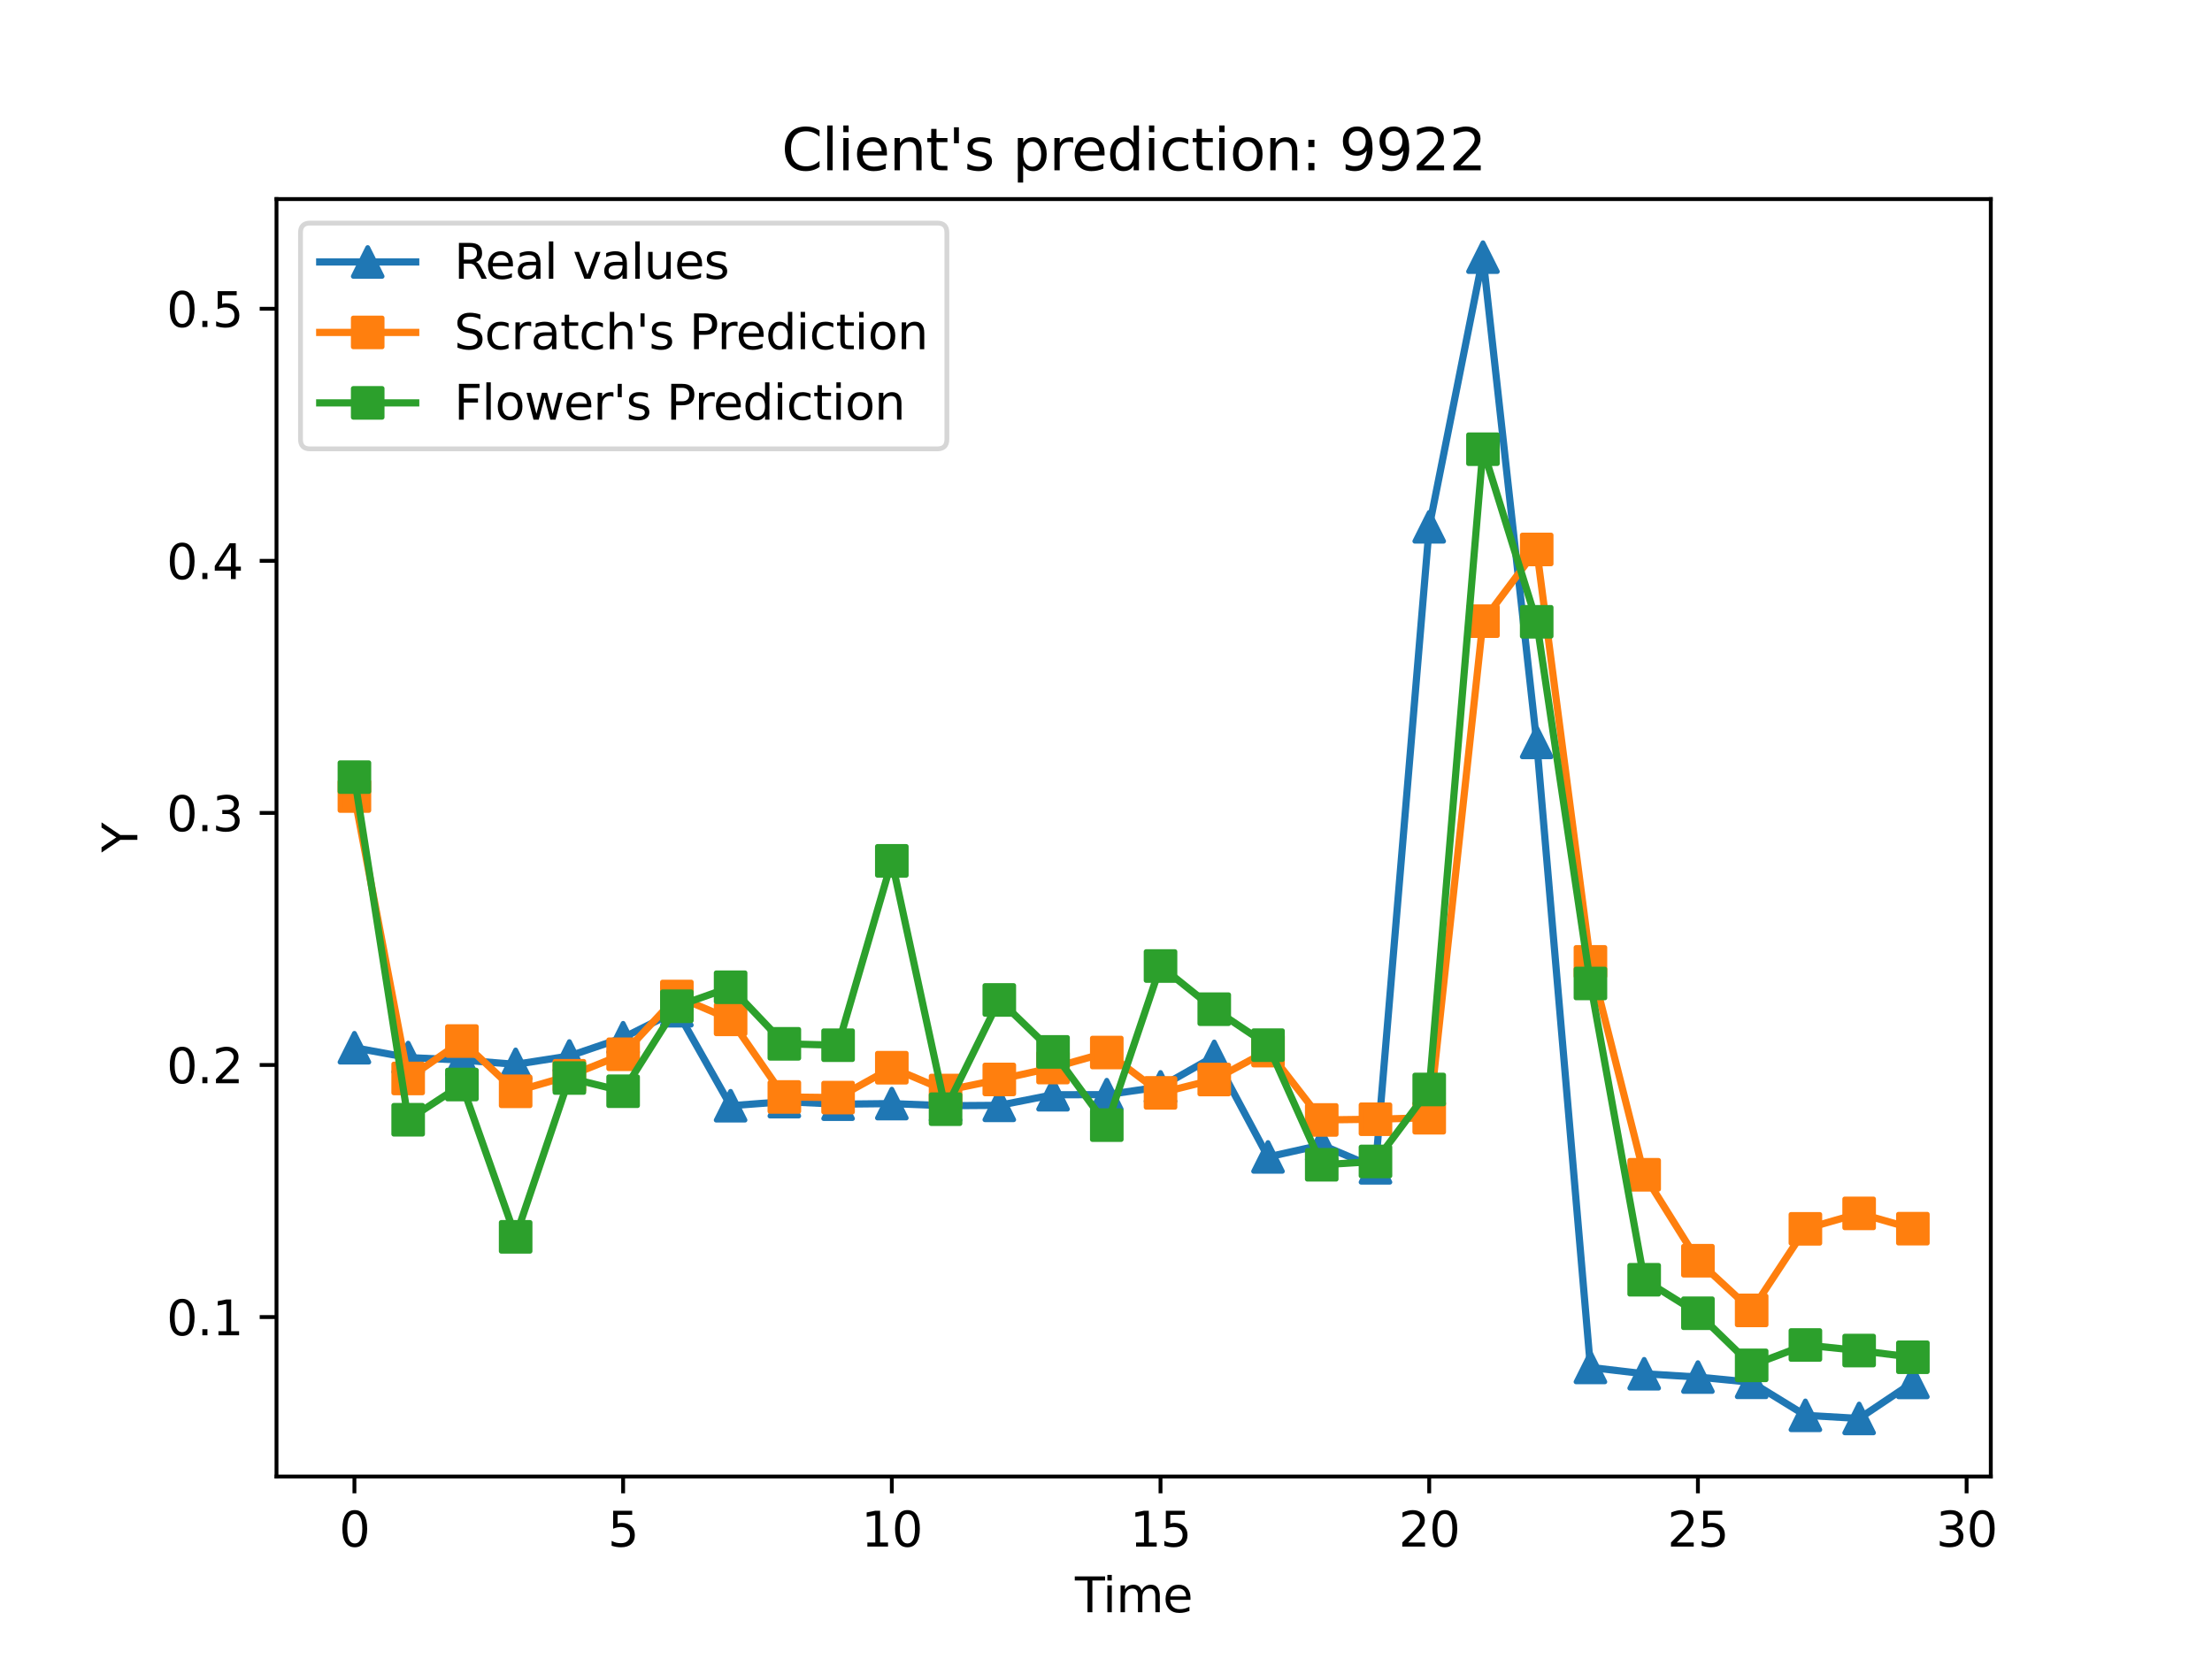 <?xml version="1.0" encoding="utf-8" standalone="no"?>
<!DOCTYPE svg PUBLIC "-//W3C//DTD SVG 1.1//EN"
  "http://www.w3.org/Graphics/SVG/1.1/DTD/svg11.dtd">
<svg xmlns:xlink="http://www.w3.org/1999/xlink" width="460.8pt" height="345.6pt" viewBox="0 0 460.8 345.6" xmlns="http://www.w3.org/2000/svg" version="1.1">
 <defs>
  <style type="text/css">*{stroke-linejoin: round; stroke-linecap: butt}</style>
 </defs>
 <g id="figure_1">
  <g id="patch_1">
   <path d="M 0 345.6 
L 460.8 345.6 
L 460.8 0 
L 0 0 
z
" style="fill: #ffffff"/>
  </g>
  <g id="axes_1">
   <g id="patch_2">
    <path d="M 57.6 307.584 
L 414.72 307.584 
L 414.72 41.472 
L 57.6 41.472 
z
" style="fill: #ffffff"/>
   </g>
   <g id="matplotlib.axis_1">
    <g id="xtick_1">
     <g id="line2d_1">
      <defs>
       <path id="m0606751cfe" d="M 0 0 
L 0 3.5 
" style="stroke: #000000; stroke-width: 0.8"/>
      </defs>
      <g>
       <use xlink:href="#m0606751cfe" x="73.833" y="307.584" style="stroke: #000000; stroke-width: 0.8"/>
      </g>
     </g>
     <g id="text_1">
      <!-- 0 -->
      <g transform="translate(70.651 322.182) scale(0.1 -0.1)">
       <defs>
        <path id="DejaVuSans-30" d="M 2034 4250 
Q 1547 4250 1301 3770 
Q 1056 3291 1056 2328 
Q 1056 1369 1301 889 
Q 1547 409 2034 409 
Q 2525 409 2770 889 
Q 3016 1369 3016 2328 
Q 3016 3291 2770 3770 
Q 2525 4250 2034 4250 
z
M 2034 4750 
Q 2819 4750 3233 4129 
Q 3647 3509 3647 2328 
Q 3647 1150 3233 529 
Q 2819 -91 2034 -91 
Q 1250 -91 836 529 
Q 422 1150 422 2328 
Q 422 3509 836 4129 
Q 1250 4750 2034 4750 
z
" transform="scale(0.016)"/>
       </defs>
       <use xlink:href="#DejaVuSans-30"/>
      </g>
     </g>
    </g>
    <g id="xtick_2">
     <g id="line2d_2">
      <g>
       <use xlink:href="#m0606751cfe" x="129.808" y="307.584" style="stroke: #000000; stroke-width: 0.8"/>
      </g>
     </g>
     <g id="text_2">
      <!-- 5 -->
      <g transform="translate(126.626 322.182) scale(0.1 -0.1)">
       <defs>
        <path id="DejaVuSans-35" d="M 691 4666 
L 3169 4666 
L 3169 4134 
L 1269 4134 
L 1269 2991 
Q 1406 3038 1543 3061 
Q 1681 3084 1819 3084 
Q 2600 3084 3056 2656 
Q 3513 2228 3513 1497 
Q 3513 744 3044 326 
Q 2575 -91 1722 -91 
Q 1428 -91 1123 -41 
Q 819 9 494 109 
L 494 744 
Q 775 591 1075 516 
Q 1375 441 1709 441 
Q 2250 441 2565 725 
Q 2881 1009 2881 1497 
Q 2881 1984 2565 2268 
Q 2250 2553 1709 2553 
Q 1456 2553 1204 2497 
Q 953 2441 691 2322 
L 691 4666 
z
" transform="scale(0.016)"/>
       </defs>
       <use xlink:href="#DejaVuSans-35"/>
      </g>
     </g>
    </g>
    <g id="xtick_3">
     <g id="line2d_3">
      <g>
       <use xlink:href="#m0606751cfe" x="185.783" y="307.584" style="stroke: #000000; stroke-width: 0.8"/>
      </g>
     </g>
     <g id="text_3">
      <!-- 10 -->
      <g transform="translate(179.42 322.182) scale(0.1 -0.1)">
       <defs>
        <path id="DejaVuSans-31" d="M 794 531 
L 1825 531 
L 1825 4091 
L 703 3866 
L 703 4441 
L 1819 4666 
L 2450 4666 
L 2450 531 
L 3481 531 
L 3481 0 
L 794 0 
L 794 531 
z
" transform="scale(0.016)"/>
       </defs>
       <use xlink:href="#DejaVuSans-31"/>
       <use xlink:href="#DejaVuSans-30" x="63.623"/>
      </g>
     </g>
    </g>
    <g id="xtick_4">
     <g id="line2d_4">
      <g>
       <use xlink:href="#m0606751cfe" x="241.757" y="307.584" style="stroke: #000000; stroke-width: 0.8"/>
      </g>
     </g>
     <g id="text_4">
      <!-- 15 -->
      <g transform="translate(235.395 322.182) scale(0.1 -0.1)">
       <use xlink:href="#DejaVuSans-31"/>
       <use xlink:href="#DejaVuSans-35" x="63.623"/>
      </g>
     </g>
    </g>
    <g id="xtick_5">
     <g id="line2d_5">
      <g>
       <use xlink:href="#m0606751cfe" x="297.732" y="307.584" style="stroke: #000000; stroke-width: 0.8"/>
      </g>
     </g>
     <g id="text_5">
      <!-- 20 -->
      <g transform="translate(291.37 322.182) scale(0.1 -0.1)">
       <defs>
        <path id="DejaVuSans-32" d="M 1228 531 
L 3431 531 
L 3431 0 
L 469 0 
L 469 531 
Q 828 903 1448 1529 
Q 2069 2156 2228 2338 
Q 2531 2678 2651 2914 
Q 2772 3150 2772 3378 
Q 2772 3750 2511 3984 
Q 2250 4219 1831 4219 
Q 1534 4219 1204 4116 
Q 875 4013 500 3803 
L 500 4441 
Q 881 4594 1212 4672 
Q 1544 4750 1819 4750 
Q 2544 4750 2975 4387 
Q 3406 4025 3406 3419 
Q 3406 3131 3298 2873 
Q 3191 2616 2906 2266 
Q 2828 2175 2409 1742 
Q 1991 1309 1228 531 
z
" transform="scale(0.016)"/>
       </defs>
       <use xlink:href="#DejaVuSans-32"/>
       <use xlink:href="#DejaVuSans-30" x="63.623"/>
      </g>
     </g>
    </g>
    <g id="xtick_6">
     <g id="line2d_6">
      <g>
       <use xlink:href="#m0606751cfe" x="353.707" y="307.584" style="stroke: #000000; stroke-width: 0.8"/>
      </g>
     </g>
     <g id="text_6">
      <!-- 25 -->
      <g transform="translate(347.345 322.182) scale(0.1 -0.1)">
       <use xlink:href="#DejaVuSans-32"/>
       <use xlink:href="#DejaVuSans-35" x="63.623"/>
      </g>
     </g>
    </g>
    <g id="xtick_7">
     <g id="line2d_7">
      <g>
       <use xlink:href="#m0606751cfe" x="409.682" y="307.584" style="stroke: #000000; stroke-width: 0.8"/>
      </g>
     </g>
     <g id="text_7">
      <!-- 30 -->
      <g transform="translate(403.32 322.182) scale(0.1 -0.1)">
       <defs>
        <path id="DejaVuSans-33" d="M 2597 2516 
Q 3050 2419 3304 2112 
Q 3559 1806 3559 1356 
Q 3559 666 3084 287 
Q 2609 -91 1734 -91 
Q 1441 -91 1130 -33 
Q 819 25 488 141 
L 488 750 
Q 750 597 1062 519 
Q 1375 441 1716 441 
Q 2309 441 2620 675 
Q 2931 909 2931 1356 
Q 2931 1769 2642 2001 
Q 2353 2234 1838 2234 
L 1294 2234 
L 1294 2753 
L 1863 2753 
Q 2328 2753 2575 2939 
Q 2822 3125 2822 3475 
Q 2822 3834 2567 4026 
Q 2313 4219 1838 4219 
Q 1578 4219 1281 4162 
Q 984 4106 628 3988 
L 628 4550 
Q 988 4650 1302 4700 
Q 1616 4750 1894 4750 
Q 2613 4750 3031 4423 
Q 3450 4097 3450 3541 
Q 3450 3153 3228 2886 
Q 3006 2619 2597 2516 
z
" transform="scale(0.016)"/>
       </defs>
       <use xlink:href="#DejaVuSans-33"/>
       <use xlink:href="#DejaVuSans-30" x="63.623"/>
      </g>
     </g>
    </g>
    <g id="text_8">
     <!-- Time -->
     <g transform="translate(223.926 335.861) scale(0.1 -0.1)">
      <defs>
       <path id="DejaVuSans-54" d="M -19 4666 
L 3928 4666 
L 3928 4134 
L 2272 4134 
L 2272 0 
L 1638 0 
L 1638 4134 
L -19 4134 
L -19 4666 
z
" transform="scale(0.016)"/>
       <path id="DejaVuSans-69" d="M 603 3500 
L 1178 3500 
L 1178 0 
L 603 0 
L 603 3500 
z
M 603 4863 
L 1178 4863 
L 1178 4134 
L 603 4134 
L 603 4863 
z
" transform="scale(0.016)"/>
       <path id="DejaVuSans-6d" d="M 3328 2828 
Q 3544 3216 3844 3400 
Q 4144 3584 4550 3584 
Q 5097 3584 5394 3201 
Q 5691 2819 5691 2113 
L 5691 0 
L 5113 0 
L 5113 2094 
Q 5113 2597 4934 2840 
Q 4756 3084 4391 3084 
Q 3944 3084 3684 2787 
Q 3425 2491 3425 1978 
L 3425 0 
L 2847 0 
L 2847 2094 
Q 2847 2600 2669 2842 
Q 2491 3084 2119 3084 
Q 1678 3084 1418 2786 
Q 1159 2488 1159 1978 
L 1159 0 
L 581 0 
L 581 3500 
L 1159 3500 
L 1159 2956 
Q 1356 3278 1631 3431 
Q 1906 3584 2284 3584 
Q 2666 3584 2933 3390 
Q 3200 3197 3328 2828 
z
" transform="scale(0.016)"/>
       <path id="DejaVuSans-65" d="M 3597 1894 
L 3597 1613 
L 953 1613 
Q 991 1019 1311 708 
Q 1631 397 2203 397 
Q 2534 397 2845 478 
Q 3156 559 3463 722 
L 3463 178 
Q 3153 47 2828 -22 
Q 2503 -91 2169 -91 
Q 1331 -91 842 396 
Q 353 884 353 1716 
Q 353 2575 817 3079 
Q 1281 3584 2069 3584 
Q 2775 3584 3186 3129 
Q 3597 2675 3597 1894 
z
M 3022 2063 
Q 3016 2534 2758 2815 
Q 2500 3097 2075 3097 
Q 1594 3097 1305 2825 
Q 1016 2553 972 2059 
L 3022 2063 
z
" transform="scale(0.016)"/>
      </defs>
      <use xlink:href="#DejaVuSans-54"/>
      <use xlink:href="#DejaVuSans-69" x="57.959"/>
      <use xlink:href="#DejaVuSans-6d" x="85.742"/>
      <use xlink:href="#DejaVuSans-65" x="183.154"/>
     </g>
    </g>
   </g>
   <g id="matplotlib.axis_2">
    <g id="ytick_1">
     <g id="line2d_8">
      <defs>
       <path id="m2dd60bfa17" d="M 0 0 
L -3.5 0 
" style="stroke: #000000; stroke-width: 0.8"/>
      </defs>
      <g>
       <use xlink:href="#m2dd60bfa17" x="57.6" y="274.366" style="stroke: #000000; stroke-width: 0.8"/>
      </g>
     </g>
     <g id="text_9">
      <!-- 0.1 -->
      <g transform="translate(34.697 278.165) scale(0.1 -0.1)">
       <defs>
        <path id="DejaVuSans-2e" d="M 684 794 
L 1344 794 
L 1344 0 
L 684 0 
L 684 794 
z
" transform="scale(0.016)"/>
       </defs>
       <use xlink:href="#DejaVuSans-30"/>
       <use xlink:href="#DejaVuSans-2e" x="63.623"/>
       <use xlink:href="#DejaVuSans-31" x="95.41"/>
      </g>
     </g>
    </g>
    <g id="ytick_2">
     <g id="line2d_9">
      <g>
       <use xlink:href="#m2dd60bfa17" x="57.6" y="221.856" style="stroke: #000000; stroke-width: 0.8"/>
      </g>
     </g>
     <g id="text_10">
      <!-- 0.2 -->
      <g transform="translate(34.697 225.655) scale(0.1 -0.1)">
       <use xlink:href="#DejaVuSans-30"/>
       <use xlink:href="#DejaVuSans-2e" x="63.623"/>
       <use xlink:href="#DejaVuSans-32" x="95.41"/>
      </g>
     </g>
    </g>
    <g id="ytick_3">
     <g id="line2d_10">
      <g>
       <use xlink:href="#m2dd60bfa17" x="57.6" y="169.345" style="stroke: #000000; stroke-width: 0.8"/>
      </g>
     </g>
     <g id="text_11">
      <!-- 0.3 -->
      <g transform="translate(34.697 173.144) scale(0.1 -0.1)">
       <use xlink:href="#DejaVuSans-30"/>
       <use xlink:href="#DejaVuSans-2e" x="63.623"/>
       <use xlink:href="#DejaVuSans-33" x="95.41"/>
      </g>
     </g>
    </g>
    <g id="ytick_4">
     <g id="line2d_11">
      <g>
       <use xlink:href="#m2dd60bfa17" x="57.6" y="116.835" style="stroke: #000000; stroke-width: 0.8"/>
      </g>
     </g>
     <g id="text_12">
      <!-- 0.4 -->
      <g transform="translate(34.697 120.634) scale(0.1 -0.1)">
       <defs>
        <path id="DejaVuSans-34" d="M 2419 4116 
L 825 1625 
L 2419 1625 
L 2419 4116 
z
M 2253 4666 
L 3047 4666 
L 3047 1625 
L 3713 1625 
L 3713 1100 
L 3047 1100 
L 3047 0 
L 2419 0 
L 2419 1100 
L 313 1100 
L 313 1709 
L 2253 4666 
z
" transform="scale(0.016)"/>
       </defs>
       <use xlink:href="#DejaVuSans-30"/>
       <use xlink:href="#DejaVuSans-2e" x="63.623"/>
       <use xlink:href="#DejaVuSans-34" x="95.41"/>
      </g>
     </g>
    </g>
    <g id="ytick_5">
     <g id="line2d_12">
      <g>
       <use xlink:href="#m2dd60bfa17" x="57.6" y="64.324" style="stroke: #000000; stroke-width: 0.8"/>
      </g>
     </g>
     <g id="text_13">
      <!-- 0.5 -->
      <g transform="translate(34.697 68.123) scale(0.1 -0.1)">
       <use xlink:href="#DejaVuSans-30"/>
       <use xlink:href="#DejaVuSans-2e" x="63.623"/>
       <use xlink:href="#DejaVuSans-35" x="95.41"/>
      </g>
     </g>
    </g>
    <g id="text_14">
     <!-- Y -->
     <g transform="translate(28.617 177.582) rotate(-90) scale(0.1 -0.1)">
      <defs>
       <path id="DejaVuSans-59" d="M -13 4666 
L 666 4666 
L 1959 2747 
L 3244 4666 
L 3922 4666 
L 2272 2222 
L 2272 0 
L 1638 0 
L 1638 2222 
L -13 4666 
z
" transform="scale(0.016)"/>
      </defs>
      <use xlink:href="#DejaVuSans-59"/>
     </g>
    </g>
   </g>
   <g id="line2d_13">
    <path d="M 73.833 218.261 
L 85.028 220.305 
L 96.223 220.832 
L 107.418 221.722 
L 118.613 219.982 
L 129.808 216.177 
L 141.003 210.551 
L 152.198 230.343 
L 163.393 229.493 
L 174.588 230.019 
L 185.783 229.898 
L 196.978 230.343 
L 208.173 230.262 
L 219.368 228.056 
L 230.563 228.036 
L 241.757 226.417 
L 252.952 220.063 
L 264.147 241.008 
L 275.342 238.519 
L 286.537 243.275 
L 297.732 109.748 
L 308.927 53.568 
L 320.122 154.655 
L 331.317 284.863 
L 342.512 286.179 
L 353.707 286.867 
L 364.902 287.96 
L 376.097 294.84 
L 387.292 295.488 
L 398.487 287.98 
" clip-path="url(#p96f2756628)" style="fill: none; stroke: #1f77b4; stroke-width: 1.5; stroke-linecap: square"/>
    <defs>
     <path id="m84f51f1af8" d="M 0 -3 
L -3 3 
L 3 3 
z
" style="stroke: #1f77b4; stroke-linejoin: miter"/>
    </defs>
    <g clip-path="url(#p96f2756628)">
     <use xlink:href="#m84f51f1af8" x="73.833" y="218.261" style="fill: #1f77b4; stroke: #1f77b4; stroke-linejoin: miter"/>
     <use xlink:href="#m84f51f1af8" x="85.028" y="220.305" style="fill: #1f77b4; stroke: #1f77b4; stroke-linejoin: miter"/>
     <use xlink:href="#m84f51f1af8" x="96.223" y="220.832" style="fill: #1f77b4; stroke: #1f77b4; stroke-linejoin: miter"/>
     <use xlink:href="#m84f51f1af8" x="107.418" y="221.722" style="fill: #1f77b4; stroke: #1f77b4; stroke-linejoin: miter"/>
     <use xlink:href="#m84f51f1af8" x="118.613" y="219.982" style="fill: #1f77b4; stroke: #1f77b4; stroke-linejoin: miter"/>
     <use xlink:href="#m84f51f1af8" x="129.808" y="216.177" style="fill: #1f77b4; stroke: #1f77b4; stroke-linejoin: miter"/>
     <use xlink:href="#m84f51f1af8" x="141.003" y="210.551" style="fill: #1f77b4; stroke: #1f77b4; stroke-linejoin: miter"/>
     <use xlink:href="#m84f51f1af8" x="152.198" y="230.343" style="fill: #1f77b4; stroke: #1f77b4; stroke-linejoin: miter"/>
     <use xlink:href="#m84f51f1af8" x="163.393" y="229.493" style="fill: #1f77b4; stroke: #1f77b4; stroke-linejoin: miter"/>
     <use xlink:href="#m84f51f1af8" x="174.588" y="230.019" style="fill: #1f77b4; stroke: #1f77b4; stroke-linejoin: miter"/>
     <use xlink:href="#m84f51f1af8" x="185.783" y="229.898" style="fill: #1f77b4; stroke: #1f77b4; stroke-linejoin: miter"/>
     <use xlink:href="#m84f51f1af8" x="196.978" y="230.343" style="fill: #1f77b4; stroke: #1f77b4; stroke-linejoin: miter"/>
     <use xlink:href="#m84f51f1af8" x="208.173" y="230.262" style="fill: #1f77b4; stroke: #1f77b4; stroke-linejoin: miter"/>
     <use xlink:href="#m84f51f1af8" x="219.368" y="228.056" style="fill: #1f77b4; stroke: #1f77b4; stroke-linejoin: miter"/>
     <use xlink:href="#m84f51f1af8" x="230.563" y="228.036" style="fill: #1f77b4; stroke: #1f77b4; stroke-linejoin: miter"/>
     <use xlink:href="#m84f51f1af8" x="241.757" y="226.417" style="fill: #1f77b4; stroke: #1f77b4; stroke-linejoin: miter"/>
     <use xlink:href="#m84f51f1af8" x="252.952" y="220.063" style="fill: #1f77b4; stroke: #1f77b4; stroke-linejoin: miter"/>
     <use xlink:href="#m84f51f1af8" x="264.147" y="241.008" style="fill: #1f77b4; stroke: #1f77b4; stroke-linejoin: miter"/>
     <use xlink:href="#m84f51f1af8" x="275.342" y="238.519" style="fill: #1f77b4; stroke: #1f77b4; stroke-linejoin: miter"/>
     <use xlink:href="#m84f51f1af8" x="286.537" y="243.275" style="fill: #1f77b4; stroke: #1f77b4; stroke-linejoin: miter"/>
     <use xlink:href="#m84f51f1af8" x="297.732" y="109.748" style="fill: #1f77b4; stroke: #1f77b4; stroke-linejoin: miter"/>
     <use xlink:href="#m84f51f1af8" x="308.927" y="53.568" style="fill: #1f77b4; stroke: #1f77b4; stroke-linejoin: miter"/>
     <use xlink:href="#m84f51f1af8" x="320.122" y="154.655" style="fill: #1f77b4; stroke: #1f77b4; stroke-linejoin: miter"/>
     <use xlink:href="#m84f51f1af8" x="331.317" y="284.863" style="fill: #1f77b4; stroke: #1f77b4; stroke-linejoin: miter"/>
     <use xlink:href="#m84f51f1af8" x="342.512" y="286.179" style="fill: #1f77b4; stroke: #1f77b4; stroke-linejoin: miter"/>
     <use xlink:href="#m84f51f1af8" x="353.707" y="286.867" style="fill: #1f77b4; stroke: #1f77b4; stroke-linejoin: miter"/>
     <use xlink:href="#m84f51f1af8" x="364.902" y="287.96" style="fill: #1f77b4; stroke: #1f77b4; stroke-linejoin: miter"/>
     <use xlink:href="#m84f51f1af8" x="376.097" y="294.84" style="fill: #1f77b4; stroke: #1f77b4; stroke-linejoin: miter"/>
     <use xlink:href="#m84f51f1af8" x="387.292" y="295.488" style="fill: #1f77b4; stroke: #1f77b4; stroke-linejoin: miter"/>
     <use xlink:href="#m84f51f1af8" x="398.487" y="287.98" style="fill: #1f77b4; stroke: #1f77b4; stroke-linejoin: miter"/>
    </g>
   </g>
   <g id="line2d_14">
    <path d="M 73.833 165.832 
L 85.028 224.661 
L 96.223 216.873 
L 107.418 227.341 
L 118.613 224.108 
L 129.808 219.624 
L 141.003 207.586 
L 152.198 212.357 
L 163.393 228.515 
L 174.588 228.649 
L 185.783 222.423 
L 196.978 227.179 
L 208.173 224.868 
L 219.368 222.393 
L 230.563 219.261 
L 241.757 227.665 
L 252.952 224.886 
L 264.147 218.858 
L 275.342 233.304 
L 286.537 233.157 
L 297.732 232.842 
L 308.927 129.397 
L 320.122 114.463 
L 331.317 200.373 
L 342.512 244.73 
L 353.707 262.629 
L 364.902 272.981 
L 376.097 255.99 
L 387.292 252.77 
L 398.487 255.954 
" clip-path="url(#p96f2756628)" style="fill: none; stroke: #ff7f0e; stroke-width: 1.5; stroke-linecap: square"/>
    <defs>
     <path id="m35842e92b1" d="M -3 3 
L 3 3 
L 3 -3 
L -3 -3 
z
" style="stroke: #ff7f0e; stroke-linejoin: miter"/>
    </defs>
    <g clip-path="url(#p96f2756628)">
     <use xlink:href="#m35842e92b1" x="73.833" y="165.832" style="fill: #ff7f0e; stroke: #ff7f0e; stroke-linejoin: miter"/>
     <use xlink:href="#m35842e92b1" x="85.028" y="224.661" style="fill: #ff7f0e; stroke: #ff7f0e; stroke-linejoin: miter"/>
     <use xlink:href="#m35842e92b1" x="96.223" y="216.873" style="fill: #ff7f0e; stroke: #ff7f0e; stroke-linejoin: miter"/>
     <use xlink:href="#m35842e92b1" x="107.418" y="227.341" style="fill: #ff7f0e; stroke: #ff7f0e; stroke-linejoin: miter"/>
     <use xlink:href="#m35842e92b1" x="118.613" y="224.108" style="fill: #ff7f0e; stroke: #ff7f0e; stroke-linejoin: miter"/>
     <use xlink:href="#m35842e92b1" x="129.808" y="219.624" style="fill: #ff7f0e; stroke: #ff7f0e; stroke-linejoin: miter"/>
     <use xlink:href="#m35842e92b1" x="141.003" y="207.586" style="fill: #ff7f0e; stroke: #ff7f0e; stroke-linejoin: miter"/>
     <use xlink:href="#m35842e92b1" x="152.198" y="212.357" style="fill: #ff7f0e; stroke: #ff7f0e; stroke-linejoin: miter"/>
     <use xlink:href="#m35842e92b1" x="163.393" y="228.515" style="fill: #ff7f0e; stroke: #ff7f0e; stroke-linejoin: miter"/>
     <use xlink:href="#m35842e92b1" x="174.588" y="228.649" style="fill: #ff7f0e; stroke: #ff7f0e; stroke-linejoin: miter"/>
     <use xlink:href="#m35842e92b1" x="185.783" y="222.423" style="fill: #ff7f0e; stroke: #ff7f0e; stroke-linejoin: miter"/>
     <use xlink:href="#m35842e92b1" x="196.978" y="227.179" style="fill: #ff7f0e; stroke: #ff7f0e; stroke-linejoin: miter"/>
     <use xlink:href="#m35842e92b1" x="208.173" y="224.868" style="fill: #ff7f0e; stroke: #ff7f0e; stroke-linejoin: miter"/>
     <use xlink:href="#m35842e92b1" x="219.368" y="222.393" style="fill: #ff7f0e; stroke: #ff7f0e; stroke-linejoin: miter"/>
     <use xlink:href="#m35842e92b1" x="230.563" y="219.261" style="fill: #ff7f0e; stroke: #ff7f0e; stroke-linejoin: miter"/>
     <use xlink:href="#m35842e92b1" x="241.757" y="227.665" style="fill: #ff7f0e; stroke: #ff7f0e; stroke-linejoin: miter"/>
     <use xlink:href="#m35842e92b1" x="252.952" y="224.886" style="fill: #ff7f0e; stroke: #ff7f0e; stroke-linejoin: miter"/>
     <use xlink:href="#m35842e92b1" x="264.147" y="218.858" style="fill: #ff7f0e; stroke: #ff7f0e; stroke-linejoin: miter"/>
     <use xlink:href="#m35842e92b1" x="275.342" y="233.304" style="fill: #ff7f0e; stroke: #ff7f0e; stroke-linejoin: miter"/>
     <use xlink:href="#m35842e92b1" x="286.537" y="233.157" style="fill: #ff7f0e; stroke: #ff7f0e; stroke-linejoin: miter"/>
     <use xlink:href="#m35842e92b1" x="297.732" y="232.842" style="fill: #ff7f0e; stroke: #ff7f0e; stroke-linejoin: miter"/>
     <use xlink:href="#m35842e92b1" x="308.927" y="129.397" style="fill: #ff7f0e; stroke: #ff7f0e; stroke-linejoin: miter"/>
     <use xlink:href="#m35842e92b1" x="320.122" y="114.463" style="fill: #ff7f0e; stroke: #ff7f0e; stroke-linejoin: miter"/>
     <use xlink:href="#m35842e92b1" x="331.317" y="200.373" style="fill: #ff7f0e; stroke: #ff7f0e; stroke-linejoin: miter"/>
     <use xlink:href="#m35842e92b1" x="342.512" y="244.73" style="fill: #ff7f0e; stroke: #ff7f0e; stroke-linejoin: miter"/>
     <use xlink:href="#m35842e92b1" x="353.707" y="262.629" style="fill: #ff7f0e; stroke: #ff7f0e; stroke-linejoin: miter"/>
     <use xlink:href="#m35842e92b1" x="364.902" y="272.981" style="fill: #ff7f0e; stroke: #ff7f0e; stroke-linejoin: miter"/>
     <use xlink:href="#m35842e92b1" x="376.097" y="255.99" style="fill: #ff7f0e; stroke: #ff7f0e; stroke-linejoin: miter"/>
     <use xlink:href="#m35842e92b1" x="387.292" y="252.77" style="fill: #ff7f0e; stroke: #ff7f0e; stroke-linejoin: miter"/>
     <use xlink:href="#m35842e92b1" x="398.487" y="255.954" style="fill: #ff7f0e; stroke: #ff7f0e; stroke-linejoin: miter"/>
    </g>
   </g>
   <g id="line2d_15">
    <path d="M 73.833 161.888 
L 85.028 233.267 
L 96.223 225.93 
L 107.418 257.657 
L 118.613 224.571 
L 129.808 227.324 
L 141.003 209.619 
L 152.198 205.661 
L 163.393 217.445 
L 174.588 217.736 
L 185.783 179.332 
L 196.978 231.064 
L 208.173 208.309 
L 219.368 219.129 
L 230.563 234.385 
L 241.757 201.242 
L 252.952 210.232 
L 264.147 217.73 
L 275.342 242.646 
L 286.537 241.951 
L 297.732 226.962 
L 308.927 93.578 
L 320.122 129.536 
L 331.317 204.873 
L 342.512 266.596 
L 353.707 273.576 
L 364.902 284.432 
L 376.097 280.186 
L 387.292 281.347 
L 398.487 282.742 
" clip-path="url(#p96f2756628)" style="fill: none; stroke: #2ca02c; stroke-width: 1.5; stroke-linecap: square"/>
    <defs>
     <path id="m61352d1b29" d="M -3 3 
L 3 3 
L 3 -3 
L -3 -3 
z
" style="stroke: #2ca02c; stroke-linejoin: miter"/>
    </defs>
    <g clip-path="url(#p96f2756628)">
     <use xlink:href="#m61352d1b29" x="73.833" y="161.888" style="fill: #2ca02c; stroke: #2ca02c; stroke-linejoin: miter"/>
     <use xlink:href="#m61352d1b29" x="85.028" y="233.267" style="fill: #2ca02c; stroke: #2ca02c; stroke-linejoin: miter"/>
     <use xlink:href="#m61352d1b29" x="96.223" y="225.93" style="fill: #2ca02c; stroke: #2ca02c; stroke-linejoin: miter"/>
     <use xlink:href="#m61352d1b29" x="107.418" y="257.657" style="fill: #2ca02c; stroke: #2ca02c; stroke-linejoin: miter"/>
     <use xlink:href="#m61352d1b29" x="118.613" y="224.571" style="fill: #2ca02c; stroke: #2ca02c; stroke-linejoin: miter"/>
     <use xlink:href="#m61352d1b29" x="129.808" y="227.324" style="fill: #2ca02c; stroke: #2ca02c; stroke-linejoin: miter"/>
     <use xlink:href="#m61352d1b29" x="141.003" y="209.619" style="fill: #2ca02c; stroke: #2ca02c; stroke-linejoin: miter"/>
     <use xlink:href="#m61352d1b29" x="152.198" y="205.661" style="fill: #2ca02c; stroke: #2ca02c; stroke-linejoin: miter"/>
     <use xlink:href="#m61352d1b29" x="163.393" y="217.445" style="fill: #2ca02c; stroke: #2ca02c; stroke-linejoin: miter"/>
     <use xlink:href="#m61352d1b29" x="174.588" y="217.736" style="fill: #2ca02c; stroke: #2ca02c; stroke-linejoin: miter"/>
     <use xlink:href="#m61352d1b29" x="185.783" y="179.332" style="fill: #2ca02c; stroke: #2ca02c; stroke-linejoin: miter"/>
     <use xlink:href="#m61352d1b29" x="196.978" y="231.064" style="fill: #2ca02c; stroke: #2ca02c; stroke-linejoin: miter"/>
     <use xlink:href="#m61352d1b29" x="208.173" y="208.309" style="fill: #2ca02c; stroke: #2ca02c; stroke-linejoin: miter"/>
     <use xlink:href="#m61352d1b29" x="219.368" y="219.129" style="fill: #2ca02c; stroke: #2ca02c; stroke-linejoin: miter"/>
     <use xlink:href="#m61352d1b29" x="230.563" y="234.385" style="fill: #2ca02c; stroke: #2ca02c; stroke-linejoin: miter"/>
     <use xlink:href="#m61352d1b29" x="241.757" y="201.242" style="fill: #2ca02c; stroke: #2ca02c; stroke-linejoin: miter"/>
     <use xlink:href="#m61352d1b29" x="252.952" y="210.232" style="fill: #2ca02c; stroke: #2ca02c; stroke-linejoin: miter"/>
     <use xlink:href="#m61352d1b29" x="264.147" y="217.73" style="fill: #2ca02c; stroke: #2ca02c; stroke-linejoin: miter"/>
     <use xlink:href="#m61352d1b29" x="275.342" y="242.646" style="fill: #2ca02c; stroke: #2ca02c; stroke-linejoin: miter"/>
     <use xlink:href="#m61352d1b29" x="286.537" y="241.951" style="fill: #2ca02c; stroke: #2ca02c; stroke-linejoin: miter"/>
     <use xlink:href="#m61352d1b29" x="297.732" y="226.962" style="fill: #2ca02c; stroke: #2ca02c; stroke-linejoin: miter"/>
     <use xlink:href="#m61352d1b29" x="308.927" y="93.578" style="fill: #2ca02c; stroke: #2ca02c; stroke-linejoin: miter"/>
     <use xlink:href="#m61352d1b29" x="320.122" y="129.536" style="fill: #2ca02c; stroke: #2ca02c; stroke-linejoin: miter"/>
     <use xlink:href="#m61352d1b29" x="331.317" y="204.873" style="fill: #2ca02c; stroke: #2ca02c; stroke-linejoin: miter"/>
     <use xlink:href="#m61352d1b29" x="342.512" y="266.596" style="fill: #2ca02c; stroke: #2ca02c; stroke-linejoin: miter"/>
     <use xlink:href="#m61352d1b29" x="353.707" y="273.576" style="fill: #2ca02c; stroke: #2ca02c; stroke-linejoin: miter"/>
     <use xlink:href="#m61352d1b29" x="364.902" y="284.432" style="fill: #2ca02c; stroke: #2ca02c; stroke-linejoin: miter"/>
     <use xlink:href="#m61352d1b29" x="376.097" y="280.186" style="fill: #2ca02c; stroke: #2ca02c; stroke-linejoin: miter"/>
     <use xlink:href="#m61352d1b29" x="387.292" y="281.347" style="fill: #2ca02c; stroke: #2ca02c; stroke-linejoin: miter"/>
     <use xlink:href="#m61352d1b29" x="398.487" y="282.742" style="fill: #2ca02c; stroke: #2ca02c; stroke-linejoin: miter"/>
    </g>
   </g>
   <g id="patch_3">
    <path d="M 57.6 307.584 
L 57.6 41.472 
" style="fill: none; stroke: #000000; stroke-width: 0.8; stroke-linejoin: miter; stroke-linecap: square"/>
   </g>
   <g id="patch_4">
    <path d="M 414.72 307.584 
L 414.72 41.472 
" style="fill: none; stroke: #000000; stroke-width: 0.8; stroke-linejoin: miter; stroke-linecap: square"/>
   </g>
   <g id="patch_5">
    <path d="M 57.6 307.584 
L 414.72 307.584 
" style="fill: none; stroke: #000000; stroke-width: 0.8; stroke-linejoin: miter; stroke-linecap: square"/>
   </g>
   <g id="patch_6">
    <path d="M 57.6 41.472 
L 414.72 41.472 
" style="fill: none; stroke: #000000; stroke-width: 0.8; stroke-linejoin: miter; stroke-linecap: square"/>
   </g>
   <g id="text_15">
    <!-- Client's prediction: 9922 -->
    <g transform="translate(162.81 35.472) scale(0.12 -0.12)">
     <defs>
      <path id="DejaVuSans-43" d="M 4122 4306 
L 4122 3641 
Q 3803 3938 3442 4084 
Q 3081 4231 2675 4231 
Q 1875 4231 1450 3742 
Q 1025 3253 1025 2328 
Q 1025 1406 1450 917 
Q 1875 428 2675 428 
Q 3081 428 3442 575 
Q 3803 722 4122 1019 
L 4122 359 
Q 3791 134 3420 21 
Q 3050 -91 2638 -91 
Q 1578 -91 968 557 
Q 359 1206 359 2328 
Q 359 3453 968 4101 
Q 1578 4750 2638 4750 
Q 3056 4750 3426 4639 
Q 3797 4528 4122 4306 
z
" transform="scale(0.016)"/>
      <path id="DejaVuSans-6c" d="M 603 4863 
L 1178 4863 
L 1178 0 
L 603 0 
L 603 4863 
z
" transform="scale(0.016)"/>
      <path id="DejaVuSans-6e" d="M 3513 2113 
L 3513 0 
L 2938 0 
L 2938 2094 
Q 2938 2591 2744 2837 
Q 2550 3084 2163 3084 
Q 1697 3084 1428 2787 
Q 1159 2491 1159 1978 
L 1159 0 
L 581 0 
L 581 3500 
L 1159 3500 
L 1159 2956 
Q 1366 3272 1645 3428 
Q 1925 3584 2291 3584 
Q 2894 3584 3203 3211 
Q 3513 2838 3513 2113 
z
" transform="scale(0.016)"/>
      <path id="DejaVuSans-74" d="M 1172 4494 
L 1172 3500 
L 2356 3500 
L 2356 3053 
L 1172 3053 
L 1172 1153 
Q 1172 725 1289 603 
Q 1406 481 1766 481 
L 2356 481 
L 2356 0 
L 1766 0 
Q 1100 0 847 248 
Q 594 497 594 1153 
L 594 3053 
L 172 3053 
L 172 3500 
L 594 3500 
L 594 4494 
L 1172 4494 
z
" transform="scale(0.016)"/>
      <path id="DejaVuSans-27" d="M 1147 4666 
L 1147 2931 
L 616 2931 
L 616 4666 
L 1147 4666 
z
" transform="scale(0.016)"/>
      <path id="DejaVuSans-73" d="M 2834 3397 
L 2834 2853 
Q 2591 2978 2328 3040 
Q 2066 3103 1784 3103 
Q 1356 3103 1142 2972 
Q 928 2841 928 2578 
Q 928 2378 1081 2264 
Q 1234 2150 1697 2047 
L 1894 2003 
Q 2506 1872 2764 1633 
Q 3022 1394 3022 966 
Q 3022 478 2636 193 
Q 2250 -91 1575 -91 
Q 1294 -91 989 -36 
Q 684 19 347 128 
L 347 722 
Q 666 556 975 473 
Q 1284 391 1588 391 
Q 1994 391 2212 530 
Q 2431 669 2431 922 
Q 2431 1156 2273 1281 
Q 2116 1406 1581 1522 
L 1381 1569 
Q 847 1681 609 1914 
Q 372 2147 372 2553 
Q 372 3047 722 3315 
Q 1072 3584 1716 3584 
Q 2034 3584 2315 3537 
Q 2597 3491 2834 3397 
z
" transform="scale(0.016)"/>
      <path id="DejaVuSans-20" transform="scale(0.016)"/>
      <path id="DejaVuSans-70" d="M 1159 525 
L 1159 -1331 
L 581 -1331 
L 581 3500 
L 1159 3500 
L 1159 2969 
Q 1341 3281 1617 3432 
Q 1894 3584 2278 3584 
Q 2916 3584 3314 3078 
Q 3713 2572 3713 1747 
Q 3713 922 3314 415 
Q 2916 -91 2278 -91 
Q 1894 -91 1617 61 
Q 1341 213 1159 525 
z
M 3116 1747 
Q 3116 2381 2855 2742 
Q 2594 3103 2138 3103 
Q 1681 3103 1420 2742 
Q 1159 2381 1159 1747 
Q 1159 1113 1420 752 
Q 1681 391 2138 391 
Q 2594 391 2855 752 
Q 3116 1113 3116 1747 
z
" transform="scale(0.016)"/>
      <path id="DejaVuSans-72" d="M 2631 2963 
Q 2534 3019 2420 3045 
Q 2306 3072 2169 3072 
Q 1681 3072 1420 2755 
Q 1159 2438 1159 1844 
L 1159 0 
L 581 0 
L 581 3500 
L 1159 3500 
L 1159 2956 
Q 1341 3275 1631 3429 
Q 1922 3584 2338 3584 
Q 2397 3584 2469 3576 
Q 2541 3569 2628 3553 
L 2631 2963 
z
" transform="scale(0.016)"/>
      <path id="DejaVuSans-64" d="M 2906 2969 
L 2906 4863 
L 3481 4863 
L 3481 0 
L 2906 0 
L 2906 525 
Q 2725 213 2448 61 
Q 2172 -91 1784 -91 
Q 1150 -91 751 415 
Q 353 922 353 1747 
Q 353 2572 751 3078 
Q 1150 3584 1784 3584 
Q 2172 3584 2448 3432 
Q 2725 3281 2906 2969 
z
M 947 1747 
Q 947 1113 1208 752 
Q 1469 391 1925 391 
Q 2381 391 2643 752 
Q 2906 1113 2906 1747 
Q 2906 2381 2643 2742 
Q 2381 3103 1925 3103 
Q 1469 3103 1208 2742 
Q 947 2381 947 1747 
z
" transform="scale(0.016)"/>
      <path id="DejaVuSans-63" d="M 3122 3366 
L 3122 2828 
Q 2878 2963 2633 3030 
Q 2388 3097 2138 3097 
Q 1578 3097 1268 2742 
Q 959 2388 959 1747 
Q 959 1106 1268 751 
Q 1578 397 2138 397 
Q 2388 397 2633 464 
Q 2878 531 3122 666 
L 3122 134 
Q 2881 22 2623 -34 
Q 2366 -91 2075 -91 
Q 1284 -91 818 406 
Q 353 903 353 1747 
Q 353 2603 823 3093 
Q 1294 3584 2113 3584 
Q 2378 3584 2631 3529 
Q 2884 3475 3122 3366 
z
" transform="scale(0.016)"/>
      <path id="DejaVuSans-6f" d="M 1959 3097 
Q 1497 3097 1228 2736 
Q 959 2375 959 1747 
Q 959 1119 1226 758 
Q 1494 397 1959 397 
Q 2419 397 2687 759 
Q 2956 1122 2956 1747 
Q 2956 2369 2687 2733 
Q 2419 3097 1959 3097 
z
M 1959 3584 
Q 2709 3584 3137 3096 
Q 3566 2609 3566 1747 
Q 3566 888 3137 398 
Q 2709 -91 1959 -91 
Q 1206 -91 779 398 
Q 353 888 353 1747 
Q 353 2609 779 3096 
Q 1206 3584 1959 3584 
z
" transform="scale(0.016)"/>
      <path id="DejaVuSans-3a" d="M 750 794 
L 1409 794 
L 1409 0 
L 750 0 
L 750 794 
z
M 750 3309 
L 1409 3309 
L 1409 2516 
L 750 2516 
L 750 3309 
z
" transform="scale(0.016)"/>
      <path id="DejaVuSans-39" d="M 703 97 
L 703 672 
Q 941 559 1184 500 
Q 1428 441 1663 441 
Q 2288 441 2617 861 
Q 2947 1281 2994 2138 
Q 2813 1869 2534 1725 
Q 2256 1581 1919 1581 
Q 1219 1581 811 2004 
Q 403 2428 403 3163 
Q 403 3881 828 4315 
Q 1253 4750 1959 4750 
Q 2769 4750 3195 4129 
Q 3622 3509 3622 2328 
Q 3622 1225 3098 567 
Q 2575 -91 1691 -91 
Q 1453 -91 1209 -44 
Q 966 3 703 97 
z
M 1959 2075 
Q 2384 2075 2632 2365 
Q 2881 2656 2881 3163 
Q 2881 3666 2632 3958 
Q 2384 4250 1959 4250 
Q 1534 4250 1286 3958 
Q 1038 3666 1038 3163 
Q 1038 2656 1286 2365 
Q 1534 2075 1959 2075 
z
" transform="scale(0.016)"/>
     </defs>
     <use xlink:href="#DejaVuSans-43"/>
     <use xlink:href="#DejaVuSans-6c" x="69.824"/>
     <use xlink:href="#DejaVuSans-69" x="97.607"/>
     <use xlink:href="#DejaVuSans-65" x="125.391"/>
     <use xlink:href="#DejaVuSans-6e" x="186.914"/>
     <use xlink:href="#DejaVuSans-74" x="250.293"/>
     <use xlink:href="#DejaVuSans-27" x="289.502"/>
     <use xlink:href="#DejaVuSans-73" x="316.992"/>
     <use xlink:href="#DejaVuSans-20" x="369.092"/>
     <use xlink:href="#DejaVuSans-70" x="400.879"/>
     <use xlink:href="#DejaVuSans-72" x="464.355"/>
     <use xlink:href="#DejaVuSans-65" x="503.219"/>
     <use xlink:href="#DejaVuSans-64" x="564.742"/>
     <use xlink:href="#DejaVuSans-69" x="628.219"/>
     <use xlink:href="#DejaVuSans-63" x="656.002"/>
     <use xlink:href="#DejaVuSans-74" x="710.982"/>
     <use xlink:href="#DejaVuSans-69" x="750.191"/>
     <use xlink:href="#DejaVuSans-6f" x="777.975"/>
     <use xlink:href="#DejaVuSans-6e" x="839.156"/>
     <use xlink:href="#DejaVuSans-3a" x="902.535"/>
     <use xlink:href="#DejaVuSans-20" x="936.227"/>
     <use xlink:href="#DejaVuSans-39" x="968.014"/>
     <use xlink:href="#DejaVuSans-39" x="1031.637"/>
     <use xlink:href="#DejaVuSans-32" x="1095.26"/>
     <use xlink:href="#DejaVuSans-32" x="1158.883"/>
    </g>
   </g>
   <g id="legend_1">
    <g id="patch_7">
     <path d="M 64.6 93.506 
L 195.252 93.506 
Q 197.252 93.506 197.252 91.506 
L 197.252 48.472 
Q 197.252 46.472 195.252 46.472 
L 64.6 46.472 
Q 62.6 46.472 62.6 48.472 
L 62.6 91.506 
Q 62.6 93.506 64.6 93.506 
z
" style="fill: #ffffff; opacity: 0.8; stroke: #cccccc; stroke-linejoin: miter"/>
    </g>
    <g id="line2d_16">
     <path d="M 66.6 54.57 
L 76.6 54.57 
L 86.6 54.57 
" style="fill: none; stroke: #1f77b4; stroke-width: 1.5; stroke-linecap: square"/>
     <g>
      <use xlink:href="#m84f51f1af8" x="76.6" y="54.57" style="fill: #1f77b4; stroke: #1f77b4; stroke-linejoin: miter"/>
     </g>
    </g>
    <g id="text_16">
     <!-- Real values -->
     <g transform="translate(94.6 58.07) scale(0.1 -0.1)">
      <defs>
       <path id="DejaVuSans-52" d="M 2841 2188 
Q 3044 2119 3236 1894 
Q 3428 1669 3622 1275 
L 4263 0 
L 3584 0 
L 2988 1197 
Q 2756 1666 2539 1819 
Q 2322 1972 1947 1972 
L 1259 1972 
L 1259 0 
L 628 0 
L 628 4666 
L 2053 4666 
Q 2853 4666 3247 4331 
Q 3641 3997 3641 3322 
Q 3641 2881 3436 2590 
Q 3231 2300 2841 2188 
z
M 1259 4147 
L 1259 2491 
L 2053 2491 
Q 2509 2491 2742 2702 
Q 2975 2913 2975 3322 
Q 2975 3731 2742 3939 
Q 2509 4147 2053 4147 
L 1259 4147 
z
" transform="scale(0.016)"/>
       <path id="DejaVuSans-61" d="M 2194 1759 
Q 1497 1759 1228 1600 
Q 959 1441 959 1056 
Q 959 750 1161 570 
Q 1363 391 1709 391 
Q 2188 391 2477 730 
Q 2766 1069 2766 1631 
L 2766 1759 
L 2194 1759 
z
M 3341 1997 
L 3341 0 
L 2766 0 
L 2766 531 
Q 2569 213 2275 61 
Q 1981 -91 1556 -91 
Q 1019 -91 701 211 
Q 384 513 384 1019 
Q 384 1609 779 1909 
Q 1175 2209 1959 2209 
L 2766 2209 
L 2766 2266 
Q 2766 2663 2505 2880 
Q 2244 3097 1772 3097 
Q 1472 3097 1187 3025 
Q 903 2953 641 2809 
L 641 3341 
Q 956 3463 1253 3523 
Q 1550 3584 1831 3584 
Q 2591 3584 2966 3190 
Q 3341 2797 3341 1997 
z
" transform="scale(0.016)"/>
       <path id="DejaVuSans-76" d="M 191 3500 
L 800 3500 
L 1894 563 
L 2988 3500 
L 3597 3500 
L 2284 0 
L 1503 0 
L 191 3500 
z
" transform="scale(0.016)"/>
       <path id="DejaVuSans-75" d="M 544 1381 
L 544 3500 
L 1119 3500 
L 1119 1403 
Q 1119 906 1312 657 
Q 1506 409 1894 409 
Q 2359 409 2629 706 
Q 2900 1003 2900 1516 
L 2900 3500 
L 3475 3500 
L 3475 0 
L 2900 0 
L 2900 538 
Q 2691 219 2414 64 
Q 2138 -91 1772 -91 
Q 1169 -91 856 284 
Q 544 659 544 1381 
z
M 1991 3584 
L 1991 3584 
z
" transform="scale(0.016)"/>
      </defs>
      <use xlink:href="#DejaVuSans-52"/>
      <use xlink:href="#DejaVuSans-65" x="64.982"/>
      <use xlink:href="#DejaVuSans-61" x="126.506"/>
      <use xlink:href="#DejaVuSans-6c" x="187.785"/>
      <use xlink:href="#DejaVuSans-20" x="215.568"/>
      <use xlink:href="#DejaVuSans-76" x="247.355"/>
      <use xlink:href="#DejaVuSans-61" x="306.535"/>
      <use xlink:href="#DejaVuSans-6c" x="367.814"/>
      <use xlink:href="#DejaVuSans-75" x="395.598"/>
      <use xlink:href="#DejaVuSans-65" x="458.977"/>
      <use xlink:href="#DejaVuSans-73" x="520.5"/>
     </g>
    </g>
    <g id="line2d_17">
     <path d="M 66.6 69.249 
L 76.6 69.249 
L 86.6 69.249 
" style="fill: none; stroke: #ff7f0e; stroke-width: 1.5; stroke-linecap: square"/>
     <g>
      <use xlink:href="#m35842e92b1" x="76.6" y="69.249" style="fill: #ff7f0e; stroke: #ff7f0e; stroke-linejoin: miter"/>
     </g>
    </g>
    <g id="text_17">
     <!-- Scratch's Prediction -->
     <g transform="translate(94.6 72.749) scale(0.1 -0.1)">
      <defs>
       <path id="DejaVuSans-53" d="M 3425 4513 
L 3425 3897 
Q 3066 4069 2747 4153 
Q 2428 4238 2131 4238 
Q 1616 4238 1336 4038 
Q 1056 3838 1056 3469 
Q 1056 3159 1242 3001 
Q 1428 2844 1947 2747 
L 2328 2669 
Q 3034 2534 3370 2195 
Q 3706 1856 3706 1288 
Q 3706 609 3251 259 
Q 2797 -91 1919 -91 
Q 1588 -91 1214 -16 
Q 841 59 441 206 
L 441 856 
Q 825 641 1194 531 
Q 1563 422 1919 422 
Q 2459 422 2753 634 
Q 3047 847 3047 1241 
Q 3047 1584 2836 1778 
Q 2625 1972 2144 2069 
L 1759 2144 
Q 1053 2284 737 2584 
Q 422 2884 422 3419 
Q 422 4038 858 4394 
Q 1294 4750 2059 4750 
Q 2388 4750 2728 4690 
Q 3069 4631 3425 4513 
z
" transform="scale(0.016)"/>
       <path id="DejaVuSans-68" d="M 3513 2113 
L 3513 0 
L 2938 0 
L 2938 2094 
Q 2938 2591 2744 2837 
Q 2550 3084 2163 3084 
Q 1697 3084 1428 2787 
Q 1159 2491 1159 1978 
L 1159 0 
L 581 0 
L 581 4863 
L 1159 4863 
L 1159 2956 
Q 1366 3272 1645 3428 
Q 1925 3584 2291 3584 
Q 2894 3584 3203 3211 
Q 3513 2838 3513 2113 
z
" transform="scale(0.016)"/>
       <path id="DejaVuSans-50" d="M 1259 4147 
L 1259 2394 
L 2053 2394 
Q 2494 2394 2734 2622 
Q 2975 2850 2975 3272 
Q 2975 3691 2734 3919 
Q 2494 4147 2053 4147 
L 1259 4147 
z
M 628 4666 
L 2053 4666 
Q 2838 4666 3239 4311 
Q 3641 3956 3641 3272 
Q 3641 2581 3239 2228 
Q 2838 1875 2053 1875 
L 1259 1875 
L 1259 0 
L 628 0 
L 628 4666 
z
" transform="scale(0.016)"/>
      </defs>
      <use xlink:href="#DejaVuSans-53"/>
      <use xlink:href="#DejaVuSans-63" x="63.477"/>
      <use xlink:href="#DejaVuSans-72" x="118.457"/>
      <use xlink:href="#DejaVuSans-61" x="159.57"/>
      <use xlink:href="#DejaVuSans-74" x="220.85"/>
      <use xlink:href="#DejaVuSans-63" x="260.059"/>
      <use xlink:href="#DejaVuSans-68" x="315.039"/>
      <use xlink:href="#DejaVuSans-27" x="378.418"/>
      <use xlink:href="#DejaVuSans-73" x="405.908"/>
      <use xlink:href="#DejaVuSans-20" x="458.008"/>
      <use xlink:href="#DejaVuSans-50" x="489.795"/>
      <use xlink:href="#DejaVuSans-72" x="548.348"/>
      <use xlink:href="#DejaVuSans-65" x="587.211"/>
      <use xlink:href="#DejaVuSans-64" x="648.734"/>
      <use xlink:href="#DejaVuSans-69" x="712.211"/>
      <use xlink:href="#DejaVuSans-63" x="739.994"/>
      <use xlink:href="#DejaVuSans-74" x="794.975"/>
      <use xlink:href="#DejaVuSans-69" x="834.184"/>
      <use xlink:href="#DejaVuSans-6f" x="861.967"/>
      <use xlink:href="#DejaVuSans-6e" x="923.148"/>
     </g>
    </g>
    <g id="line2d_18">
     <path d="M 66.6 83.927 
L 76.6 83.927 
L 86.6 83.927 
" style="fill: none; stroke: #2ca02c; stroke-width: 1.5; stroke-linecap: square"/>
     <g>
      <use xlink:href="#m61352d1b29" x="76.6" y="83.927" style="fill: #2ca02c; stroke: #2ca02c; stroke-linejoin: miter"/>
     </g>
    </g>
    <g id="text_18">
     <!-- Flower's Prediction -->
     <g transform="translate(94.6 87.427) scale(0.1 -0.1)">
      <defs>
       <path id="DejaVuSans-46" d="M 628 4666 
L 3309 4666 
L 3309 4134 
L 1259 4134 
L 1259 2759 
L 3109 2759 
L 3109 2228 
L 1259 2228 
L 1259 0 
L 628 0 
L 628 4666 
z
" transform="scale(0.016)"/>
       <path id="DejaVuSans-77" d="M 269 3500 
L 844 3500 
L 1563 769 
L 2278 3500 
L 2956 3500 
L 3675 769 
L 4391 3500 
L 4966 3500 
L 4050 0 
L 3372 0 
L 2619 2869 
L 1863 0 
L 1184 0 
L 269 3500 
z
" transform="scale(0.016)"/>
      </defs>
      <use xlink:href="#DejaVuSans-46"/>
      <use xlink:href="#DejaVuSans-6c" x="57.52"/>
      <use xlink:href="#DejaVuSans-6f" x="85.303"/>
      <use xlink:href="#DejaVuSans-77" x="146.484"/>
      <use xlink:href="#DejaVuSans-65" x="228.271"/>
      <use xlink:href="#DejaVuSans-72" x="289.795"/>
      <use xlink:href="#DejaVuSans-27" x="330.908"/>
      <use xlink:href="#DejaVuSans-73" x="358.398"/>
      <use xlink:href="#DejaVuSans-20" x="410.498"/>
      <use xlink:href="#DejaVuSans-50" x="442.285"/>
      <use xlink:href="#DejaVuSans-72" x="500.838"/>
      <use xlink:href="#DejaVuSans-65" x="539.701"/>
      <use xlink:href="#DejaVuSans-64" x="601.225"/>
      <use xlink:href="#DejaVuSans-69" x="664.701"/>
      <use xlink:href="#DejaVuSans-63" x="692.484"/>
      <use xlink:href="#DejaVuSans-74" x="747.465"/>
      <use xlink:href="#DejaVuSans-69" x="786.674"/>
      <use xlink:href="#DejaVuSans-6f" x="814.457"/>
      <use xlink:href="#DejaVuSans-6e" x="875.639"/>
     </g>
    </g>
   </g>
  </g>
 </g>
 <defs>
  <clipPath id="p96f2756628">
   <rect x="57.6" y="41.472" width="357.12" height="266.112"/>
  </clipPath>
 </defs>
</svg>
